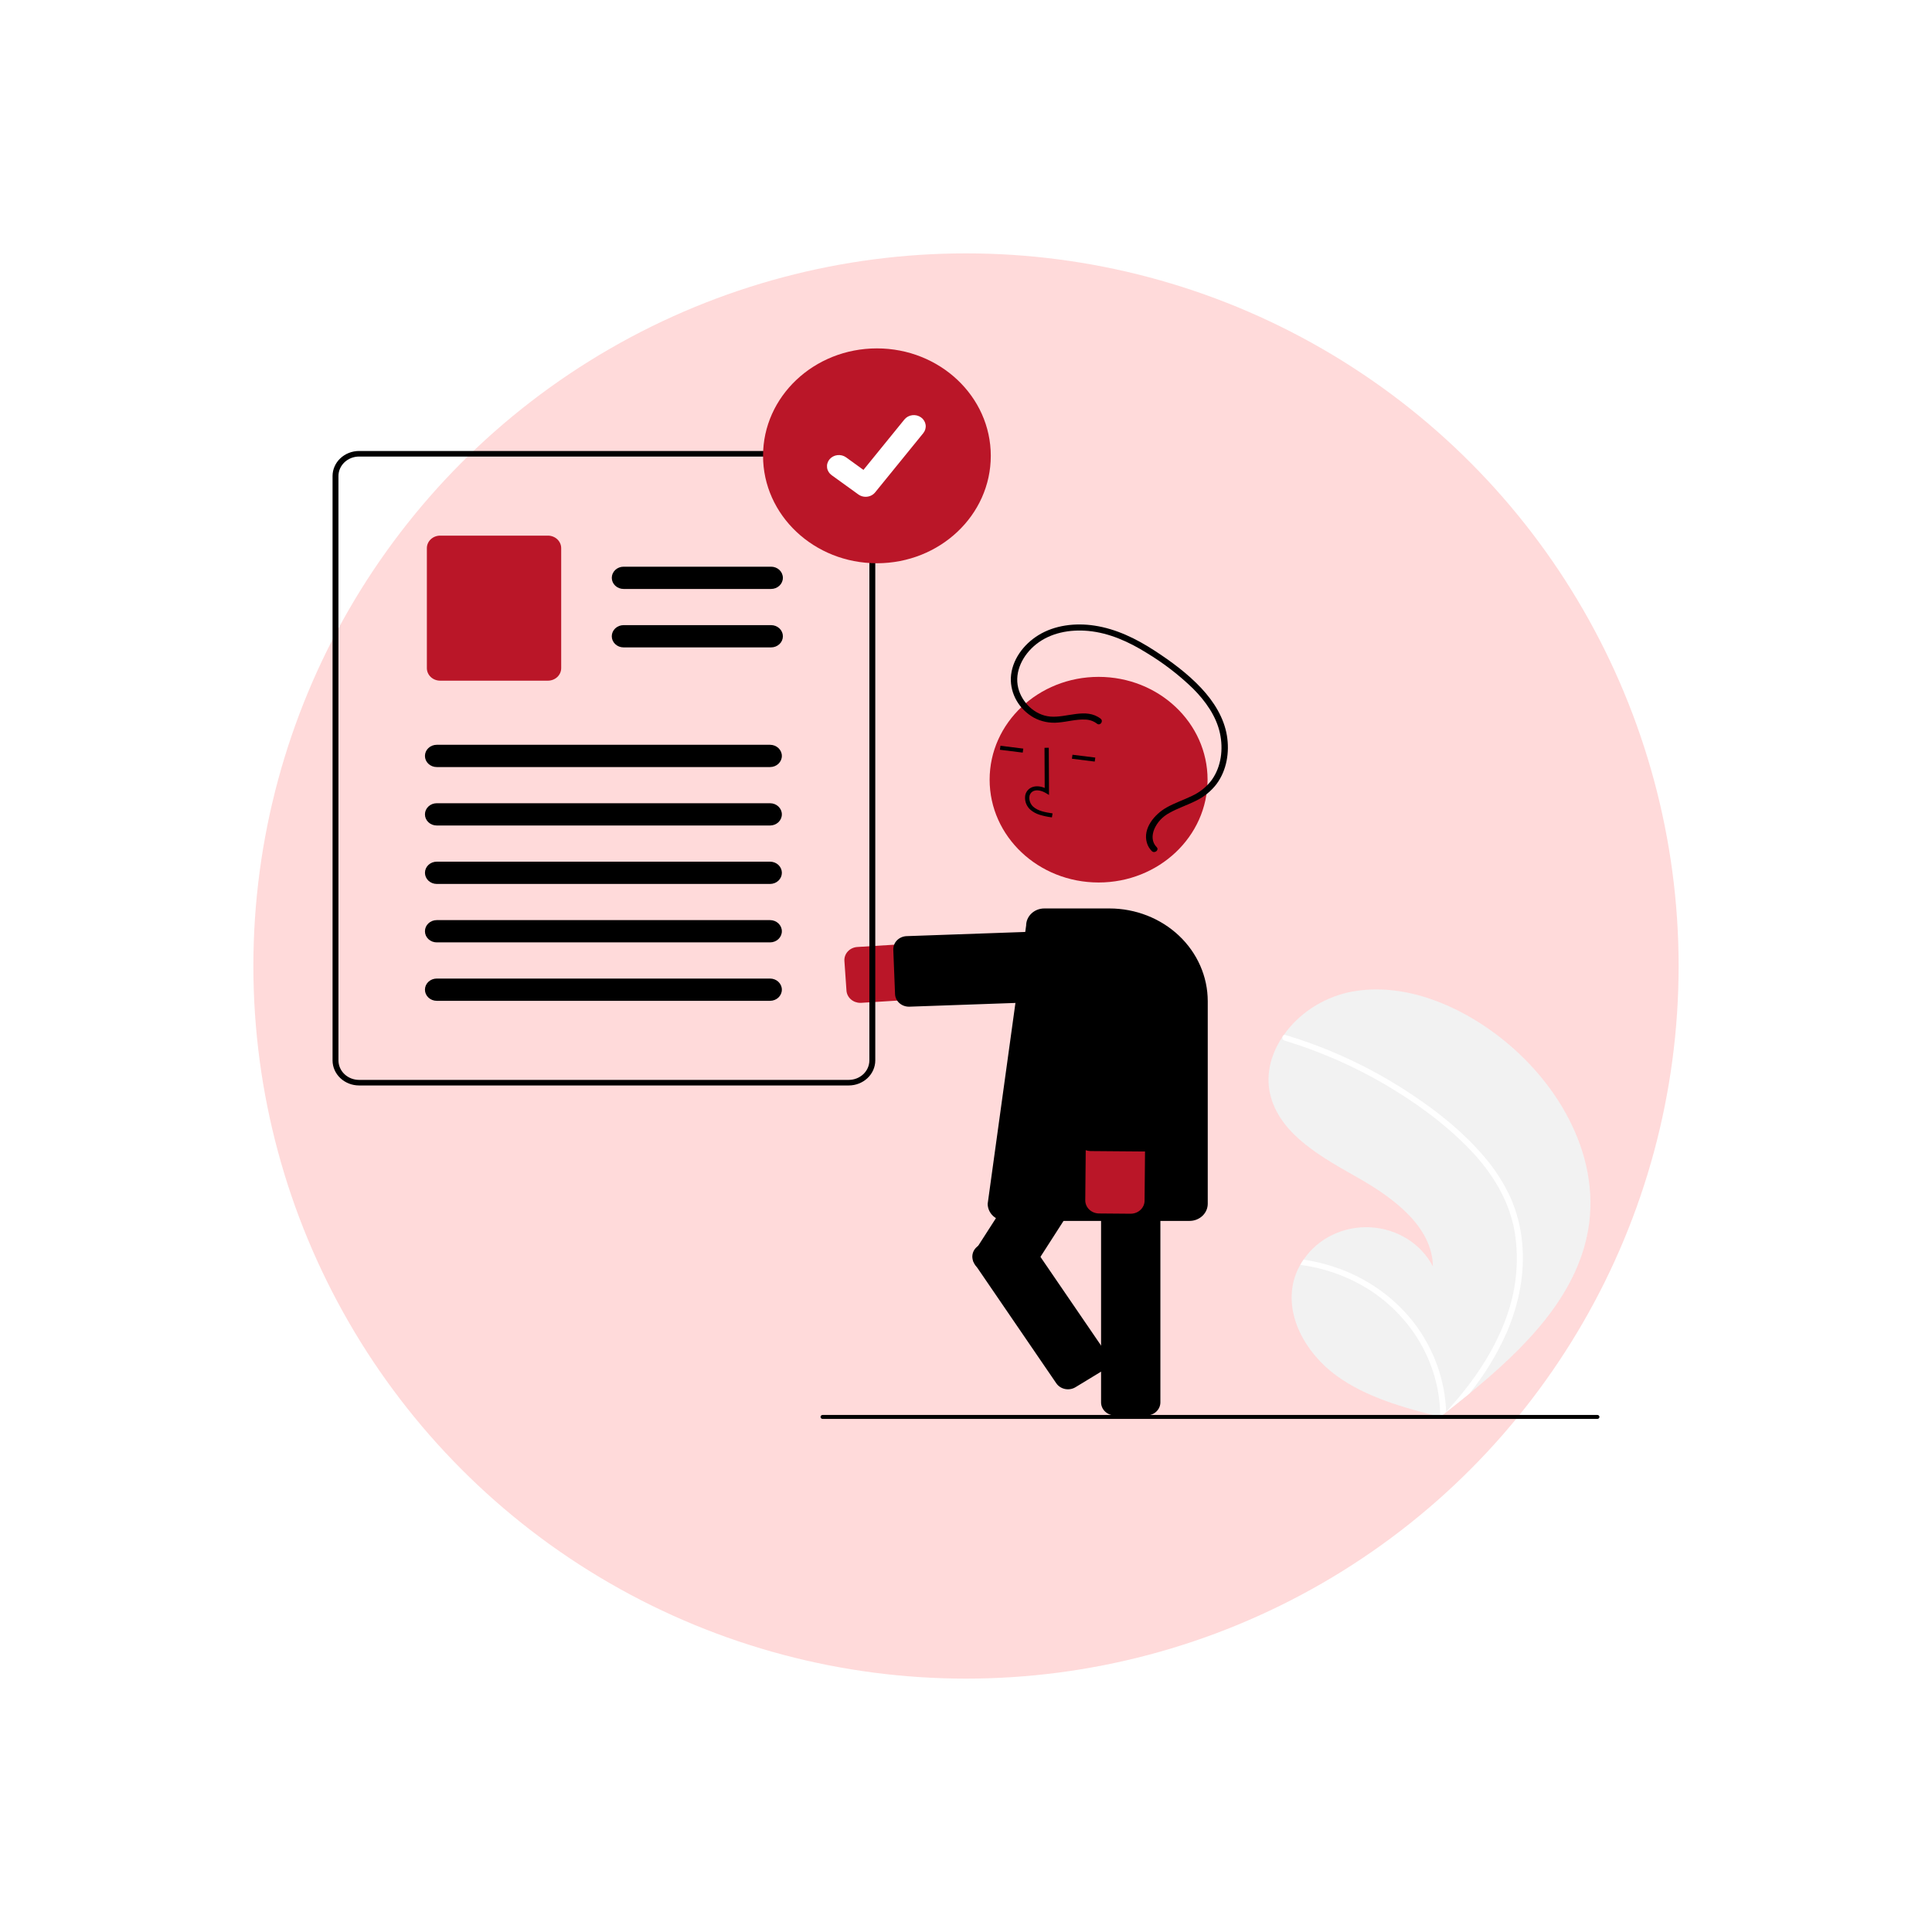 <svg width="610" height="610" viewBox="0 0 610 610" fill="none" xmlns="http://www.w3.org/2000/svg">
<g id="Why Us svg">
<g id="Ellipse 3" filter="url(#filter0_f)">
<circle cx="305" cy="305" r="225" fill="#FFDADA"/>
</g>
<g id="undraw_approve_qwp7 1" clip-path="url(#clip0)">
<path id="Vector" d="M501.457 388.203C497.818 409.325 481.425 425.679 463.972 439.972C461.535 441.968 459.093 443.925 456.644 445.843C456.627 445.853 456.611 445.871 456.594 445.88C456.476 445.972 456.358 446.064 456.249 446.156C455.743 446.551 455.238 446.946 454.736 447.337L455.051 447.43L456.031 447.714C455.694 447.627 455.363 447.544 455.026 447.456C454.926 447.43 454.822 447.407 454.722 447.38C443.15 444.431 431.344 441.195 421.884 434.286C412.07 427.111 405.311 414.878 408.696 403.608C409.141 402.131 409.76 400.706 410.541 399.359C410.86 398.795 411.212 398.25 411.581 397.712C413.818 394.398 416.95 391.705 420.655 389.911C424.36 388.117 428.505 387.286 432.664 387.504C436.822 387.723 440.844 388.982 444.315 391.153C447.786 393.323 450.582 396.327 452.415 399.855C452.25 387.437 440.227 378.381 428.95 371.972C417.669 365.567 404.896 358.647 401.349 346.681C399.372 340.023 401.035 333.166 404.918 327.372C405.039 327.196 405.159 327.02 405.285 326.847C410.047 320.072 417.342 315.241 425.715 313.32C441.337 309.976 457.709 316.135 470.523 325.21C491.145 339.81 505.593 364.188 501.457 388.203Z" fill="#F2F2F2"/>
<path id="Vector_2" d="M468.322 364.87C471.926 368.982 474.874 373.569 477.075 378.484C478.967 382.886 480.151 387.53 480.587 392.262C481.536 401.982 479.582 411.808 475.684 420.803C472.652 427.633 468.717 434.074 463.972 439.972C461.535 441.968 459.093 443.925 456.644 445.843C456.627 445.853 456.611 445.871 456.594 445.88C456.476 445.972 456.358 446.064 456.249 446.156C455.743 446.551 455.238 446.946 454.736 447.337L455.051 447.43L456.031 447.714C455.694 447.627 455.363 447.544 455.026 447.457C454.926 447.43 454.822 447.407 454.722 447.38C454.737 439.617 452.779 431.963 449.014 425.06C445.248 418.158 439.783 412.207 433.077 407.707C426.367 403.288 418.645 400.427 410.541 399.359C410.86 398.795 411.212 398.25 411.581 397.712C414.717 398.171 417.804 398.891 420.806 399.862C431.532 403.308 440.798 409.92 447.231 418.72C453.016 426.718 456.264 436.106 456.591 445.784C456.995 445.345 457.399 444.897 457.789 444.455C465.237 436.128 471.608 426.816 475.405 416.473C478.725 407.701 479.708 398.294 478.267 389.08C476.573 379.048 471.127 370.194 463.93 362.764C456.22 354.814 446.963 348.056 437.276 342.391C427.352 336.575 416.711 331.928 405.59 328.552C405.339 328.474 405.129 328.308 405.004 328.089C404.879 327.869 404.848 327.612 404.918 327.372C404.962 327.158 405.094 326.97 405.285 326.847C405.384 326.793 405.495 326.76 405.609 326.752C405.723 326.744 405.838 326.76 405.945 326.799C407.318 327.217 408.683 327.643 410.041 328.096C421.351 331.864 432.121 336.944 442.103 343.218C451.744 349.261 460.999 356.364 468.322 364.87Z" fill="white"/>
<path id="Vector_3" d="M271.629 316.637C270.517 316.635 269.447 316.235 268.636 315.517C267.825 314.799 267.333 313.817 267.26 312.77L266.609 303.396C266.533 302.302 266.922 301.223 267.688 300.398C268.455 299.573 269.538 299.07 270.698 298.998L348.539 294.188C349.767 294.112 350.998 294.264 352.163 294.637C353.328 295.01 354.404 295.595 355.328 296.36C356.253 297.125 357.01 298.055 357.554 299.095C358.098 300.136 358.419 301.268 358.5 302.426C358.58 303.584 358.418 304.746 358.022 305.844C357.627 306.943 357.005 307.958 356.194 308.83C355.383 309.702 354.397 310.415 353.294 310.928C352.19 311.441 350.991 311.743 349.763 311.819L271.922 316.628C271.824 316.634 271.727 316.637 271.629 316.637Z" fill="#BA1628"/>
<path id="Vector_4" d="M286.978 317.845C285.844 317.844 284.755 317.428 283.939 316.686C283.122 315.943 282.642 314.932 282.598 313.863L282.043 299.862C282.022 299.319 282.114 298.777 282.314 298.268C282.515 297.759 282.819 297.292 283.211 296.893C283.603 296.495 284.074 296.174 284.597 295.947C285.121 295.721 285.686 295.594 286.262 295.573L350.273 293.316C351.435 293.275 352.567 293.672 353.419 294.418C354.272 295.164 354.775 296.2 354.818 297.296L355.373 311.297C355.395 311.84 355.302 312.381 355.102 312.891C354.902 313.4 354.597 313.867 354.205 314.265C353.814 314.664 353.343 314.985 352.819 315.212C352.296 315.438 351.73 315.565 351.155 315.585L287.144 317.842C287.089 317.844 287.033 317.845 286.978 317.845Z" fill="black"/>
<path id="Vector_5" d="M361.989 446.906H352.032C350.869 446.905 349.754 446.469 348.932 445.693C348.11 444.918 347.648 443.866 347.647 442.77V364.476C347.648 363.38 348.11 362.328 348.932 361.552C349.754 360.777 350.869 360.341 352.032 360.339H361.989C363.151 360.341 364.266 360.777 365.088 361.552C365.91 362.328 366.372 363.38 366.374 364.476V442.77C366.372 443.866 365.91 444.918 365.088 445.693C364.266 446.469 363.151 446.905 361.989 446.906Z" fill="black"/>
<path id="Vector_6" d="M317.793 405.521L309.279 400.652C308.285 400.082 307.572 399.164 307.295 398.099C307.018 397.034 307.2 395.908 307.802 394.97L350.817 328.016C351.421 327.079 352.394 326.406 353.523 326.144C354.653 325.883 355.845 326.055 356.84 326.623L365.355 331.492C366.349 332.061 367.062 332.98 367.339 334.045C367.616 335.11 367.433 336.235 366.832 337.174L323.816 404.128C323.212 405.065 322.239 405.738 321.11 406C319.981 406.261 318.788 406.089 317.793 405.521Z" fill="black"/>
<path id="Vector_7" d="M346.866 278.632C365.867 278.632 381.271 264.099 381.271 246.173C381.271 228.246 365.867 213.713 346.866 213.713C327.865 213.713 312.461 228.246 312.461 246.173C312.461 264.099 327.865 278.632 346.866 278.632Z" fill="#BA1628"/>
<path id="Vector_8" d="M328.243 257.256C327.136 256.912 326.12 256.35 325.263 255.605C324.695 255.074 324.258 254.432 323.981 253.724C323.704 253.016 323.594 252.259 323.659 251.507C323.695 250.971 323.862 250.451 324.147 249.986C324.432 249.521 324.826 249.124 325.3 248.827C326.531 248.082 328.176 248.08 329.852 248.777L329.788 236.105L331.137 236.099L331.212 250.996L330.172 250.379C328.967 249.665 327.245 249.162 326.029 249.899C325.728 250.093 325.479 250.35 325.301 250.651C325.123 250.951 325.021 251.285 325.003 251.629C324.957 252.189 325.04 252.752 325.246 253.279C325.452 253.807 325.775 254.286 326.195 254.685C327.685 256.027 329.858 256.447 332.337 256.822L332.123 258.079C330.806 257.914 329.508 257.639 328.243 257.256Z" fill="black"/>
<g id="Eyes">
<path id="Vector_9" d="M315.88 235.465L315.703 236.727L322.908 237.624L323.084 236.363L315.88 235.465Z" fill="black"/>
<path id="Vector_10" d="M338.619 238.297L338.443 239.559L345.647 240.457L345.823 239.195L338.619 238.297Z" fill="black"/>
</g>
<path id="Vector_11" d="M375.594 385.483H317.578C316.058 385.481 314.6 384.91 313.525 383.896C312.45 382.882 311.846 381.507 311.844 380.073L323.99 292.201C323.999 290.773 324.608 289.407 325.681 288.401C326.755 287.395 328.208 286.831 329.721 286.832H350.31C358.534 286.841 366.418 289.927 372.233 295.413C378.048 300.899 381.319 308.337 381.328 316.096V380.073C381.327 381.507 380.722 382.882 379.647 383.896C378.572 384.91 377.114 385.481 375.594 385.483Z" fill="black"/>
<path id="Vector_12" d="M360.985 380.798C360.632 381.524 360.065 382.138 359.35 382.567C358.636 382.996 357.806 383.221 356.959 383.215L347.003 383.133C346.427 383.128 345.858 383.017 345.328 382.805C344.798 382.592 344.317 382.284 343.913 381.896C343.51 381.509 343.191 381.05 342.975 380.546C342.76 380.043 342.651 379.504 342.656 378.96L343.333 305.367C343.343 304.207 343.596 303.06 344.076 301.992C344.557 300.925 345.255 299.956 346.132 299.143C347.009 298.33 348.047 297.688 349.187 297.253C350.327 296.819 351.547 296.6 352.777 296.61C354.006 296.62 355.221 296.859 356.353 297.312C357.485 297.765 358.511 298.424 359.373 299.252C360.235 300.079 360.916 301.058 361.376 302.134C361.837 303.209 362.069 304.36 362.058 305.52L361.382 379.114C361.378 379.695 361.242 380.269 360.985 380.798Z" fill="#BA1628"/>
<path id="Vector_13" d="M365.384 361.152C365.031 361.878 364.463 362.492 363.749 362.921C363.035 363.35 362.204 363.574 361.358 363.568L344.351 363.429C343.189 363.418 342.079 362.973 341.264 362.191C340.449 361.408 339.996 360.353 340.005 359.256L340.56 298.826C340.565 298.282 340.684 297.745 340.909 297.245C341.134 296.745 341.461 296.292 341.871 295.911C342.282 295.53 342.768 295.229 343.302 295.026C343.836 294.822 344.407 294.72 344.983 294.725L361.989 294.864C362.565 294.868 363.134 294.98 363.664 295.192C364.194 295.405 364.675 295.713 365.079 296.101C365.482 296.488 365.801 296.947 366.017 297.451C366.232 297.954 366.341 298.493 366.336 299.036L365.781 359.467C365.776 360.049 365.641 360.623 365.384 361.152Z" fill="black"/>
<path id="Vector_14" d="M347.509 226.921C342.91 223.33 336.762 226.727 331.561 226.245C326.585 225.783 322.58 221.652 321.488 217.206C320.215 212.019 322.975 206.75 327.133 203.428C331.686 199.788 337.8 198.658 343.626 199.211C350.304 199.846 356.456 202.667 361.994 206.113C367.338 209.333 372.269 213.126 376.689 217.415C380.65 221.388 384.033 226.146 385.192 231.566C386.245 236.492 385.627 241.982 382.615 246.225C381.016 248.401 378.849 250.151 376.324 251.307C373.694 252.585 370.878 253.515 368.333 254.952C364.486 257.125 360.792 261.554 362.102 266.071C362.384 267.057 362.918 267.964 363.657 268.71C364.546 269.606 366.092 268.373 365.201 267.475C363.636 265.897 363.653 263.754 364.431 261.823C365.359 259.645 367.044 257.83 369.208 256.674C371.872 255.173 374.828 254.223 377.561 252.85C380.179 251.594 382.436 249.76 384.141 247.503C387.358 243.113 388.232 237.458 387.378 232.256C386.454 226.627 383.277 221.554 379.338 217.326C375.051 212.724 369.821 208.858 364.488 205.396C358.766 201.681 352.464 198.567 345.538 197.523C339.535 196.619 333.063 197.358 327.893 200.528C323.068 203.487 319.422 208.493 319.161 214.018C319.078 216.532 319.706 219.021 320.981 221.229C322.256 223.438 324.132 225.286 326.415 226.583C328.757 227.849 331.46 228.389 334.145 228.127C337.016 227.902 339.876 227.02 342.774 227.199C344.084 227.25 345.341 227.703 346.354 228.489C347.359 229.274 348.506 227.699 347.509 226.921V226.921Z" fill="black"/>
<path id="Vector_15" d="M307.054 396.101C307.066 396.029 307.081 395.958 307.097 395.886C307.217 395.355 307.448 394.851 307.775 394.404C308.103 393.957 308.522 393.576 309.007 393.282L317.374 388.191C318.352 387.597 319.539 387.394 320.675 387.625C321.812 387.857 322.804 388.504 323.436 389.425L349.247 427.179C349.877 428.101 350.093 429.222 349.848 430.294C349.603 431.367 348.916 432.303 347.939 432.898L339.571 437.99C338.594 438.583 337.406 438.786 336.27 438.555C335.134 438.324 334.141 437.677 333.51 436.756L307.698 399.001C307.108 398.144 306.879 397.11 307.054 396.101Z" fill="black"/>
<path id="Path 336" d="M275.717 147.28C275.074 145.84 273.998 144.609 272.621 143.74C271.245 142.872 269.628 142.402 267.972 142.391H113.38C111.158 142.392 109.027 143.226 107.456 144.708C105.884 146.191 105.001 148.201 105 150.298V334.811C105.001 336.908 105.884 338.918 107.456 340.4C109.027 341.883 111.158 342.716 113.38 342.717H267.978C270.199 342.715 272.329 341.881 273.9 340.399C275.471 338.917 276.355 336.907 276.358 334.811V150.298C276.362 149.262 276.146 148.236 275.723 147.28H275.717ZM274.491 334.811C274.489 336.442 273.802 338.005 272.58 339.158C271.358 340.311 269.701 340.96 267.972 340.962H113.38C111.651 340.961 109.994 340.313 108.771 339.16C107.549 338.007 106.862 336.443 106.861 334.812V150.299C106.863 148.668 107.551 147.105 108.773 145.952C109.995 144.799 111.652 144.15 113.38 144.148H267.978C269.28 144.153 270.551 144.523 271.628 145.212C272.706 145.902 273.542 146.878 274.029 148.017C274.124 148.244 274.206 148.476 274.274 148.711C274.422 149.229 274.497 149.762 274.497 150.299L274.491 334.811Z" fill="black"/>
<path id="Path 337" d="M243.456 185.954H196.891C195.903 185.954 194.955 185.584 194.256 184.925C193.558 184.266 193.165 183.372 193.165 182.44C193.165 181.508 193.558 180.614 194.256 179.954C194.955 179.295 195.903 178.925 196.891 178.925H243.456C244.444 178.925 245.392 179.295 246.09 179.954C246.789 180.614 247.181 181.508 247.181 182.44C247.181 183.372 246.789 184.266 246.09 184.925C245.392 185.584 244.444 185.954 243.456 185.954Z" fill="black"/>
<path id="Path 338" d="M243.456 204.406H196.891C196.401 204.406 195.916 204.316 195.463 204.14C195.011 203.963 194.6 203.705 194.253 203.378C193.907 203.052 193.632 202.664 193.444 202.237C193.257 201.811 193.16 201.353 193.16 200.891C193.16 200.429 193.257 199.972 193.444 199.545C193.632 199.118 193.907 198.731 194.253 198.404C194.6 198.078 195.011 197.819 195.463 197.643C195.916 197.466 196.401 197.376 196.891 197.376H243.456C243.946 197.376 244.431 197.466 244.883 197.643C245.336 197.819 245.747 198.078 246.093 198.404C246.44 198.731 246.715 199.118 246.902 199.545C247.09 199.972 247.186 200.429 247.186 200.891C247.186 201.353 247.09 201.811 246.902 202.237C246.715 202.664 246.44 203.052 246.093 203.378C245.747 203.705 245.336 203.963 244.883 204.14C244.431 204.316 243.946 204.406 243.456 204.406Z" fill="black"/>
<path id="Path 339" d="M172.998 214.912H138.968C137.857 214.911 136.792 214.494 136.006 213.753C135.22 213.011 134.778 212.006 134.777 210.958V173.071C134.778 172.023 135.22 171.018 136.006 170.276C136.792 169.535 137.857 169.118 138.968 169.117H172.998C174.109 169.118 175.175 169.535 175.961 170.276C176.746 171.018 177.188 172.023 177.189 173.071V210.958C177.188 212.006 176.746 213.011 175.961 213.753C175.175 214.494 174.109 214.911 172.998 214.912Z" fill="#BA1628"/>
<path id="Path 340" d="M243.133 242.187H137.895C136.907 242.187 135.96 241.817 135.261 241.158C134.562 240.499 134.17 239.605 134.17 238.673C134.17 237.741 134.562 236.847 135.261 236.188C135.96 235.528 136.907 235.158 137.895 235.158H243.133C244.121 235.158 245.068 235.528 245.767 236.188C246.466 236.847 246.858 237.741 246.858 238.673C246.858 239.605 246.466 240.499 245.767 241.158C245.068 241.817 244.121 242.187 243.133 242.187Z" fill="black"/>
<path id="Path 341" d="M243.133 260.639H137.895C136.907 260.639 135.96 260.268 135.261 259.609C134.562 258.95 134.17 258.056 134.17 257.124C134.17 256.192 134.562 255.298 135.261 254.639C135.96 253.98 136.907 253.609 137.895 253.609H243.133C244.121 253.609 245.068 253.98 245.767 254.639C246.466 255.298 246.858 256.192 246.858 257.124C246.858 258.056 246.466 258.95 245.767 259.609C245.068 260.268 244.121 260.639 243.133 260.639Z" fill="black"/>
<path id="Path 342" d="M243.133 279.09H137.895C136.908 279.089 135.962 278.718 135.264 278.059C134.567 277.4 134.175 276.507 134.175 275.575C134.175 274.644 134.567 273.751 135.264 273.092C135.962 272.433 136.908 272.062 137.895 272.061H243.133C243.622 272.06 244.107 272.151 244.56 272.327C245.012 272.503 245.424 272.762 245.77 273.089C246.117 273.415 246.392 273.803 246.579 274.229C246.767 274.656 246.863 275.114 246.863 275.575C246.863 276.037 246.767 276.495 246.579 276.922C246.392 277.348 246.117 277.736 245.77 278.062C245.424 278.389 245.012 278.648 244.56 278.824C244.107 279 243.622 279.091 243.133 279.09Z" fill="black"/>
<path id="Path 343" d="M243.133 297.541H137.895C136.907 297.541 135.96 297.171 135.261 296.512C134.562 295.853 134.17 294.959 134.17 294.027C134.17 293.095 134.562 292.201 135.261 291.542C135.96 290.882 136.907 290.512 137.895 290.512H243.133C244.121 290.512 245.068 290.882 245.767 291.542C246.466 292.201 246.858 293.095 246.858 294.027C246.858 294.959 246.466 295.853 245.767 296.512C245.068 297.171 244.121 297.541 243.133 297.541Z" fill="black"/>
<path id="Path 344" d="M243.133 315.993H137.895C136.907 315.993 135.96 315.623 135.261 314.963C134.562 314.304 134.17 313.41 134.17 312.478C134.17 311.546 134.562 310.652 135.261 309.993C135.96 309.334 136.907 308.964 137.895 308.964H243.133C244.121 308.964 245.068 309.334 245.767 309.993C246.466 310.652 246.858 311.546 246.858 312.478C246.858 313.41 246.466 314.304 245.767 314.963C245.068 315.623 244.121 315.993 243.133 315.993Z" fill="black"/>
<path id="Ellipse 44" d="M276.873 177.838C296.729 177.838 312.825 162.652 312.825 143.919C312.825 125.186 296.729 110 276.873 110C257.017 110 240.921 125.186 240.921 143.919C240.921 162.652 257.017 177.838 276.873 177.838Z" fill="#BA1628"/>
<path id="Path 395" d="M273.31 156.858C272.501 156.859 271.714 156.612 271.067 156.155L271.027 156.126L262.578 150.028C262.186 149.745 261.858 149.392 261.611 148.99C261.364 148.587 261.204 148.142 261.14 147.681C261.075 147.22 261.107 146.751 261.235 146.302C261.362 145.852 261.582 145.431 261.882 145.062C262.182 144.693 262.556 144.383 262.983 144.15C263.41 143.917 263.881 143.766 264.37 143.705C264.859 143.644 265.356 143.675 265.832 143.795C266.309 143.915 266.755 144.123 267.146 144.406L272.619 148.365L285.552 132.448C285.851 132.079 286.225 131.769 286.652 131.536C287.079 131.304 287.55 131.152 288.039 131.092C288.527 131.031 289.024 131.061 289.5 131.181C289.976 131.301 290.423 131.509 290.814 131.792L290.815 131.793L290.735 131.898L290.817 131.793C291.606 132.365 292.122 133.209 292.253 134.14C292.383 135.071 292.116 136.013 291.511 136.758L276.3 155.472C275.948 155.904 275.496 156.252 274.978 156.492C274.46 156.732 273.89 156.855 273.313 156.854L273.31 156.858Z" fill="white"/>
<path id="Vector_16" d="M504.335 448H259.735C259.559 448 259.39 447.934 259.265 447.816C259.14 447.699 259.07 447.539 259.07 447.373C259.07 447.207 259.14 447.047 259.265 446.93C259.39 446.812 259.559 446.746 259.735 446.746H504.335C504.512 446.746 504.681 446.812 504.805 446.93C504.93 447.047 505 447.207 505 447.373C505 447.539 504.93 447.699 504.805 447.816C504.681 447.934 504.512 448 504.335 448Z" fill="black"/>
</g>
</g>
<defs>
<filter id="filter0_f" x="0" y="0" width="610" height="610" filterUnits="userSpaceOnUse" color-interpolation-filters="sRGB">
<feFlood flood-opacity="0" result="BackgroundImageFix"/>
<feBlend mode="normal" in="SourceGraphic" in2="BackgroundImageFix" result="shape"/>
<feGaussianBlur stdDeviation="40" result="effect1_foregroundBlur"/>
</filter>
<clipPath id="clip0">
<rect width="400" height="338" fill="white" transform="translate(105 110)"/>
</clipPath>
</defs>
</svg>
